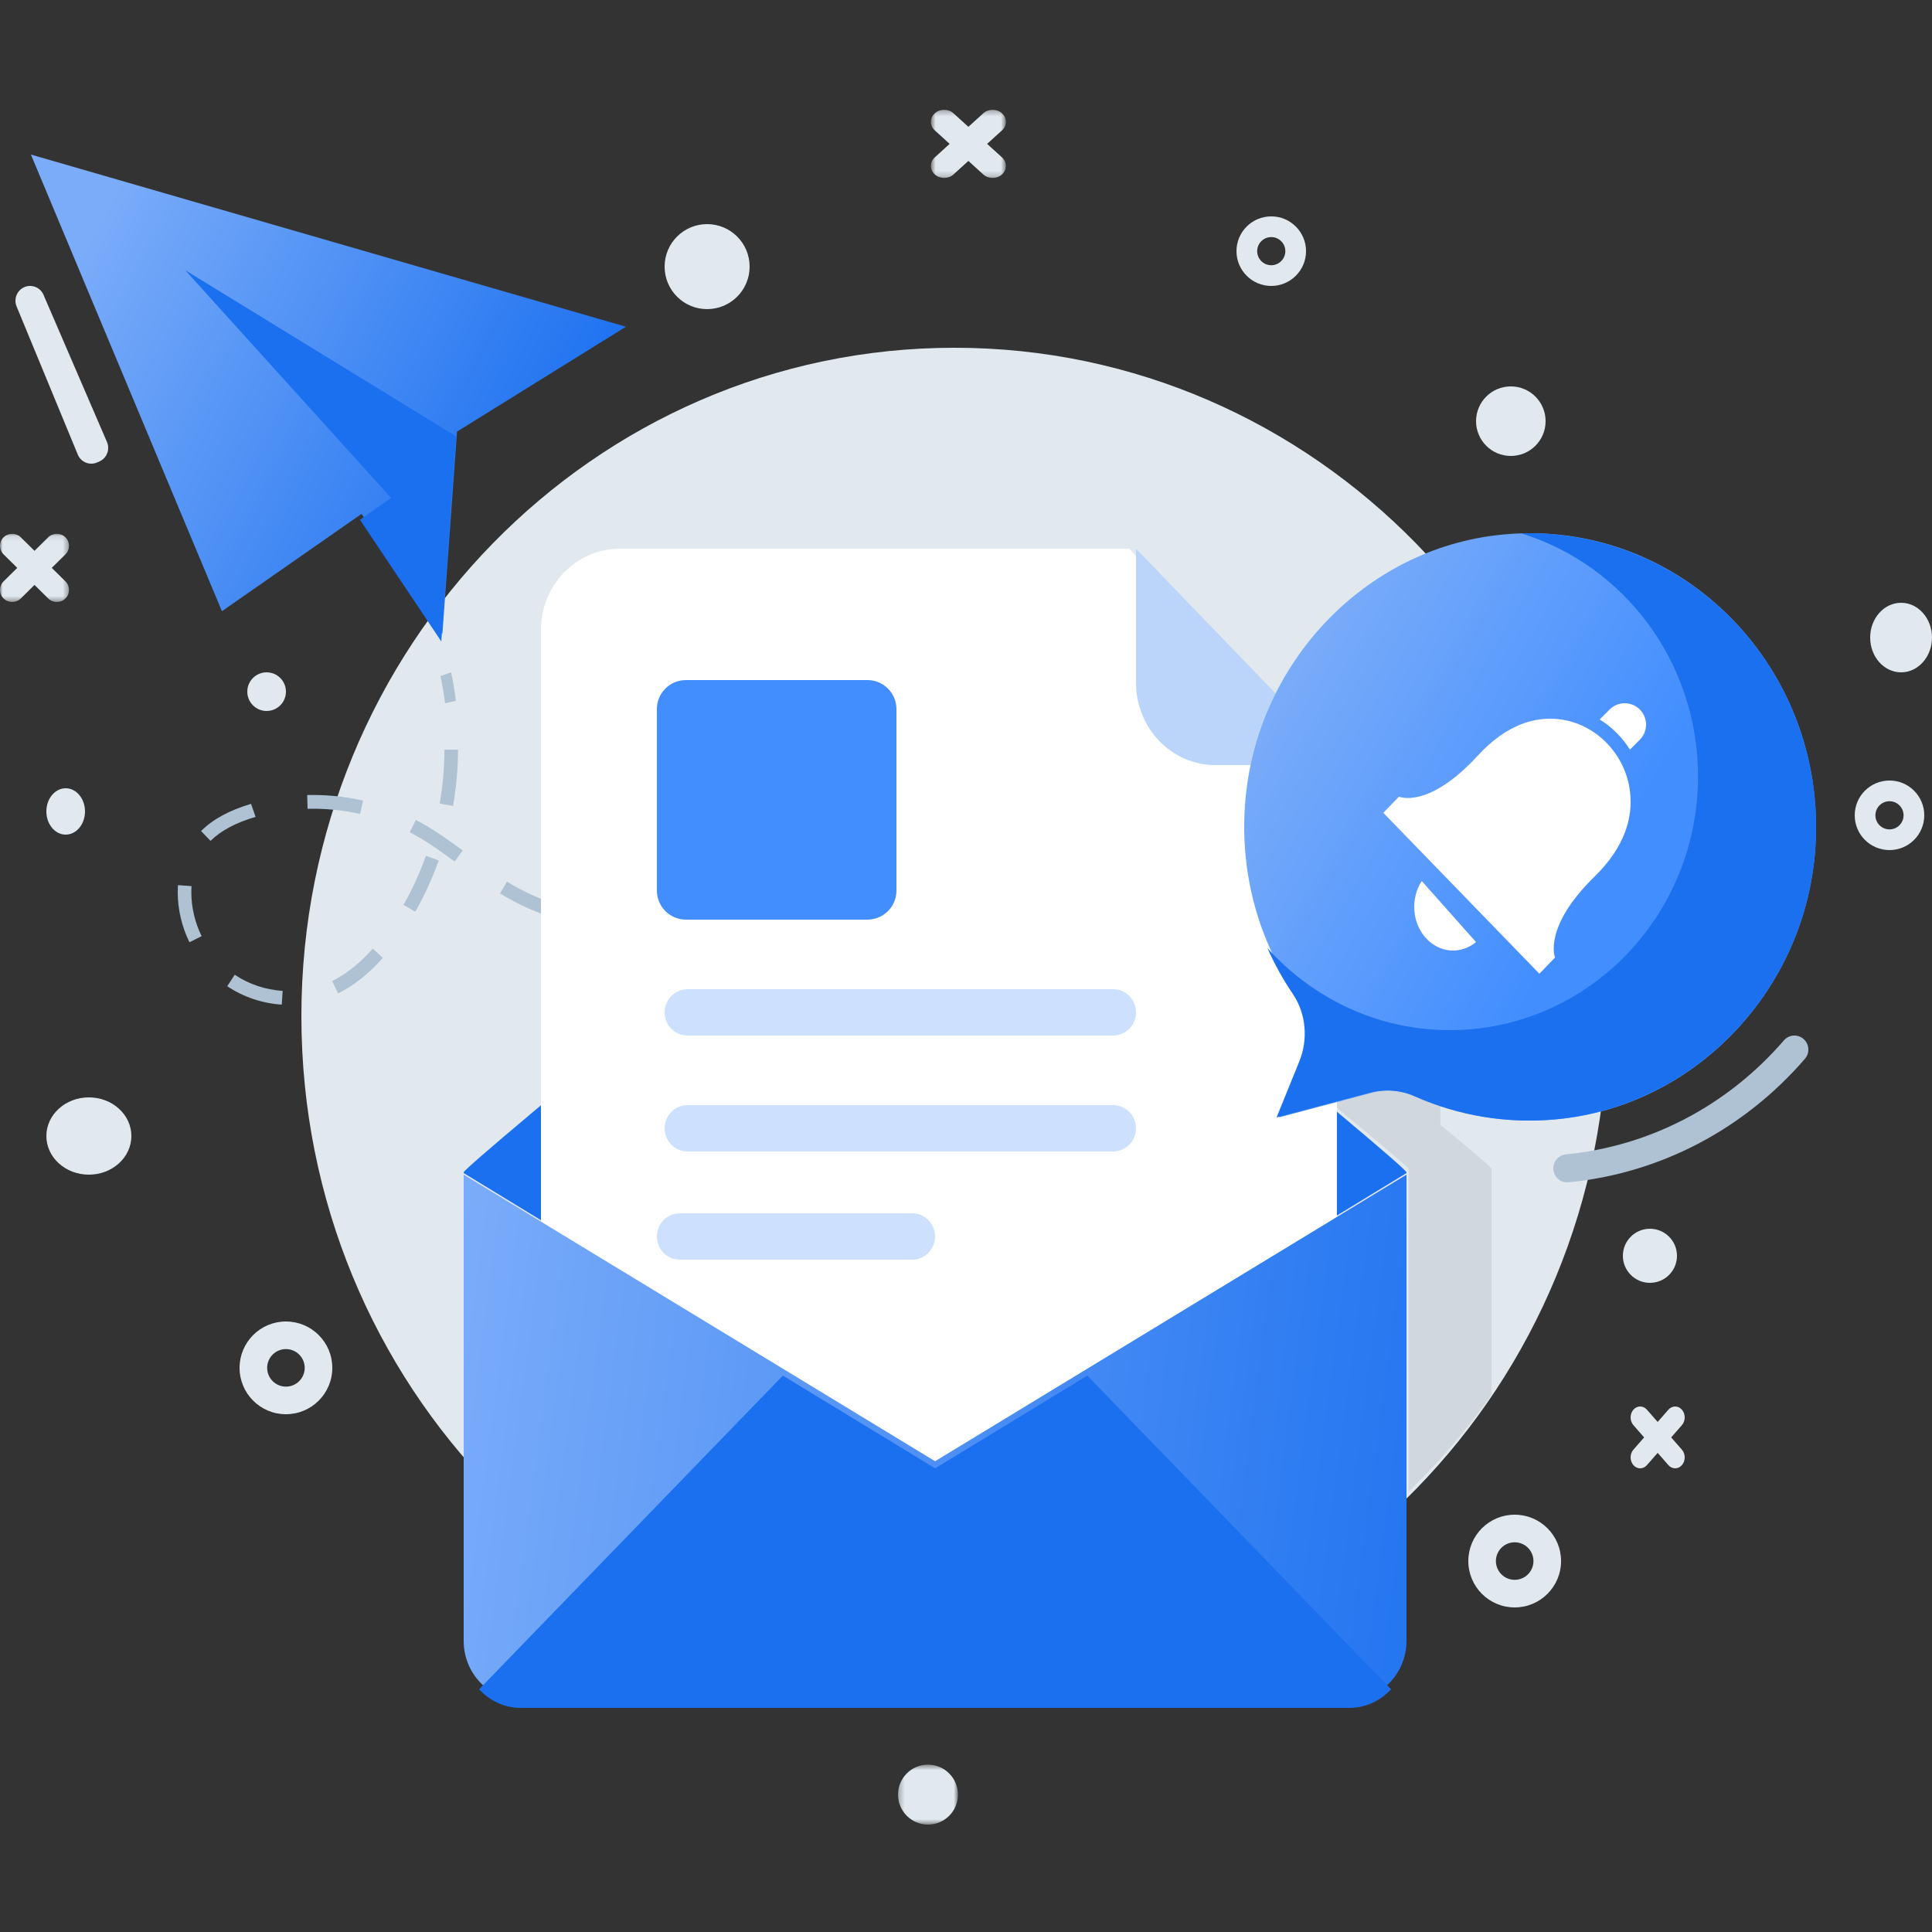 <svg xmlns="http://www.w3.org/2000/svg" xmlns:xlink="http://www.w3.org/1999/xlink" width="354" height="354" viewBox="0 0 354 354">
    <rect x="0" y="0" width="354" height="354" fill="#333333" stroke="none"/>
    <defs>
        <linearGradient id="vuduum6uqa" x1="88.279%" x2="1.499%" y1="73.511%" y2="37.316%">
            <stop offset="0%" stop-color="#1B70F0"/>
            <stop offset="100%" stop-color="#7AACF9"/>
        </linearGradient>
        <linearGradient id="fnlxpdzffb" x1="112.995%" x2="-4.327%" y1="62.587%" y2="53.828%">
            <stop offset="0%" stop-color="#1B70F0"/>
            <stop offset="100%" stop-color="#7AACF9"/>
        </linearGradient>
        <linearGradient id="arteu1ho5c" x1="58.563%" x2="4.018%" y1="63.513%" y2="30.436%">
            <stop offset="0%" stop-color="#428EFF"/>
            <stop offset="100%" stop-color="#7AACF9"/>
        </linearGradient>
        <path id="vfkzgpbrqd" d="M0.287 0.488L11.268 0.488 11.268 11.47 0.287 11.47z"/>
        <path id="1et75pmncf" d="M0.649 0.295L14.386 0.295 14.386 12.782 0.649 12.782z"/>
        <path id="mlr41xr7oh" d="M0 0.104L12.644 0.104 12.644 12.592 0 12.592z"/>
    </defs>
    <g fill="none" fill-rule="evenodd">
        <g>
            <g>
                <g>
                    <g>
                        <path fill="#E1E8EE" d="M294.528 166.38c0-67.646-53.57-122.484-119.652-122.484S55.224 98.734 55.224 166.38c0 67.646 53.57 122.484 119.652 122.484s119.652-54.838 119.652-122.484" transform="translate(-786 -2277) translate(70 2229) translate(716 48) translate(0 19.824)"/>
                        <path fill="#000" d="M273.288 194.447v41.29c-4.506 6.402-9.572 12.31-15.177 17.727v-59.017h-.021v-.14c-.07-.306-7.449-6.45-13.122-11.115v-2.58l6.863-1.781c2.827-.726 5.791-.494 8.43.656 1.192.515 2.427 1.009 3.665 1.407v5.393c5.673 4.666 9.27 7.714 9.338 8.02v.14h.024z" opacity=".074" transform="translate(-786 -2277) translate(70 2229) translate(716 48) translate(0 19.824)"/>
                        <path fill="url(#vuduum6uqa)" d="M5.664 8.496L40.663 92.169 66.241 74.34 81.065 96.288 83.739 59.262 114.696 40.041z" transform="translate(-786 -2277) translate(70 2229) translate(716 48) translate(0 19.824)"/>
                        <path fill="#1B70F0" d="M71.661 71.405L40.266 93.525 65.964 75.425 80.857 97.704 83.544 60.123 33.984 29.736z" transform="translate(-786 -2277) translate(70 2229) translate(716 48) translate(0 19.824)"/>
                        <path fill="#1B70F0" d="M82.886 69.384L33.984 29.736 83.544 60.161z" transform="translate(-786 -2277) translate(70 2229) translate(716 48) translate(0 19.824)"/>
                        <path fill="#AEC2D3" d="M81.557 109.032c-.226-1.681-.509-3.359-.845-4.987l1.95-.677c.353 1.705.649 3.461.882 5.219l-1.987.445zM83.009 127.84l-2.448-.44c.57-3.259.866-6.579.883-9.872l2.486.014c-.016 3.433-.324 6.899-.921 10.299zm-17.027 1.486c-2.83-.64-5.728-.966-8.622-.966l-1.007.011-.062-2.52c3.424-.085 6.88.252 10.236 1.016l-.545 2.459zm-27.403 4.922l-1.74-1.802c2.19-2.174 5.185-3.8 9.156-4.979l.836 2.38c-3.658 1.082-6.385 2.55-8.252 4.4zm44.725 3.792c-2.286-1.69-4.743-3.464-7.404-4.94l-.834-.446 1.141-2.24c.296.154.593.313.886.475 2.791 1.549 5.427 3.45 7.677 5.112l-1.466 2.04zm106.848 3.32l-.766-2.396c3.161-1.04 6.31-2.127 9.438-3.254l.832 2.377c-3.15 1.133-6.318 2.228-9.504 3.273zm-19.33 5.583l-.582-2.449c3.11-.766 6.347-1.633 9.619-2.583l.687 2.426c-3.307.958-6.578 1.833-9.723 2.606zm-94.726.28l-2.158-1.255c1.613-2.842 2.992-5.867 4.105-8.99l2.338.854c-1.16 3.262-2.6 6.421-4.285 9.391zm24.824 1.003c-2.925-1.007-5.664-2.239-8.146-3.66-.39-.22-.779-.451-1.164-.688l1.285-2.158c.364.222.727.44 1.1.65 2.35 1.347 4.95 2.513 7.727 3.471l-.802 2.385zm50.136 2.549l-.335-2.498c3.2-.441 6.496-.993 9.8-1.639l.471 2.475c-3.349.655-6.692 1.215-9.936 1.662zm-30.193 1.147l-1.588-.125c-3.057-.258-5.827-.606-8.47-1.07l.423-2.483c2.57.45 5.27.79 8.254 1.042l1.554.118-.173 2.518zm10.09.33l-.012-2.521c3.242-.016 6.575-.15 9.91-.398l.181 2.513c-3.389.253-6.78.39-10.08.406zm-96.242.576c-1.405-2.881-2.145-6.048-2.143-9.158 0-.257.004-.513.015-.766l.031-.548 2.48.184-.025.461c-.01.226-.013.447-.013.669-.002 2.725.65 5.507 1.885 8.042l-2.23 1.116zm27.247 9.371l-1.098-2.26c2.588-1.29 5.09-3.288 7.44-5.94l1.852 1.684c-2.565 2.893-5.323 5.088-8.194 6.516zm-10.333 2.057c-3.612-.245-7.067-1.411-9.99-3.377l1.373-2.101c2.565 1.722 5.601 2.747 8.782 2.96l-.165 2.518z" transform="translate(-786 -2277) translate(70 2229) translate(716 48) translate(0 19.824)"/>
                        <path fill="#00C8B7" d="M210.471 134.52l-.903-2.4c1.584-.609 3.163-1.226 4.739-1.848l.925 2.391c-1.582.624-3.17 1.245-4.76 1.857" transform="translate(-786 -2277) translate(70 2229) translate(716 48) translate(0 19.824)"/>
                        <path fill="#AEC2D3" d="M287.166 196.824c-1.298 0-2.41-.993-2.538-2.324-.136-1.414.89-2.671 2.294-2.806 15.42-1.507 29.607-8.925 39.946-20.892.927-1.073 2.54-1.18 3.599-.25 1.064.934 1.175 2.558.25 3.629-11.202 12.962-26.578 21-43.303 22.631-.084.008-.167.012-.248.012" transform="translate(-786 -2277) translate(70 2229) translate(716 48) translate(0 19.824)"/>
                        <path fill="#1B70F0" d="M257.712 195.118L171.335 247.8 84.96 195.118c0-.044 0-.103.011-.147.073-.334 4.841-4.45 12.11-10.559.07-.057.128-.116.197-.174 23.852-20.028 74.057-61.046 74.057-61.046s50.207 41.018 74.059 61.046c7.382 6.195 12.234 10.385 12.303 10.733.015.044.015.103.015.147" transform="translate(-786 -2277) translate(70 2229) translate(716 48) translate(0 19.824)"/>
                        <path fill="#FFF" d="M206.88 80.712h-93.275c-8 0-14.485 6.644-14.485 14.84v144.486c0 8.198 6.485 14.842 14.485 14.842h116.878c8 0 14.485-6.644 14.485-14.842V119.733L206.88 80.712z" transform="translate(-786 -2277) translate(70 2229) translate(716 48) translate(0 19.824)"/>
                        <path fill="#BBD5FA" d="M208.152 105.28c0 8.33 6.511 15.08 14.542 15.08h23.69l-38.232-39.648v24.569z" transform="translate(-786 -2277) translate(70 2229) translate(716 48) translate(0 19.824)"/>
                        <path fill="#428EFF" d="M158.928 104.784h-33.236c-2.947 0-5.332 2.385-5.332 5.33v33.236c0 2.943 2.385 5.33 5.332 5.33h33.236c2.943 0 5.328-2.387 5.328-5.33v-33.236c0-2.945-2.385-5.33-5.328-5.33" transform="translate(-786 -2277) translate(70 2229) translate(716 48) translate(0 19.824)"/>
                        <path fill="#CDE1FF" d="M203.953 161.424h-77.98c-2.317 0-4.197 1.902-4.197 4.248s1.88 4.248 4.197 4.248h77.98c2.319 0 4.199-1.902 4.199-4.248s-1.88-4.248-4.2-4.248M203.953 182.664h-77.98c-2.317 0-4.197 1.902-4.197 4.248s1.88 4.248 4.197 4.248h77.98c2.319 0 4.199-1.902 4.199-4.248s-1.88-4.248-4.2-4.248M167.136 202.488H124.56c-2.32 0-4.2 1.902-4.2 4.248s1.88 4.248 4.2 4.248h42.576c2.317 0 4.2-1.902 4.2-4.248s-1.883-4.248-4.2-4.248" transform="translate(-786 -2277) translate(70 2229) translate(716 48) translate(0 19.824)"/>
                        <path fill="url(#fnlxpdzffb)" d="M257.712 195.408v85.435c0 5.973-4.736 10.853-10.527 10.853H95.458c-5.791 0-10.498-4.88-10.498-10.853v-85.435l86.375 52.508 86.377-52.508z" transform="translate(-786 -2277) translate(70 2229) translate(716 48) translate(0 19.824)"/>
                        <path fill="#1B70F0" d="M254.88 289.703l-55.648-57.471-27.887 16.983-27.902-16.991-55.651 57.477c1.914 2.089 4.604 3.411 7.601 3.411h151.873c2.996 0 5.69-1.32 7.614-3.41" transform="translate(-786 -2277) translate(70 2229) translate(716 48) translate(0 19.824)"/>
                        <path fill="url(#arteu1ho5c)" d="M275.07 78.147c-25.106 2.532-45.162 23.785-46.958 49.627-.893 12.86 2.657 24.805 9.19 34.47 2.462 3.641 2.865 8.346 1.211 12.44l-4.14 10.235 16.923-4.506c2.756-.733 5.671-.503 8.285.66 7.845 3.495 16.68 5.087 25.967 4.166 24.64-2.45 44.578-22.888 46.96-48.197 3.193-33.953-24.367-62.227-57.438-58.895" transform="translate(-786 -2277) translate(70 2229) translate(716 48) translate(0 19.824)"/>
                        <path fill="#FFF" d="M282.057 158.592l2.868-2.958s-2.276-5.535 7.27-14.87c5.683-5.554 6.957-10.935 6.494-15.334-.734-7-6.28-12.719-13.068-13.476-4.266-.478-9.483.835-14.871 6.696-9.05 9.847-14.42 7.498-14.42 7.498l-2.866 2.956 28.593 29.488zM260.505 141.6c-2.046 3.137-1.814 7.564.707 10.4 2.52 2.836 6.455 3.095 9.244.796l-9.951-11.196zM300.456 115.725l-1.8 1.803c-1.4-2.232-3.303-4.137-5.544-5.525l1.815-1.818c1.533-1.537 4.01-1.537 5.544 0 1.519 1.521 1.519 4.003-.015 5.54" transform="translate(-786 -2277) translate(70 2229) translate(716 48) translate(0 19.824)"/>
                        <path fill="#1B70F0" d="M278.702 77.899c18.752 5.74 32.425 23.493 32.425 44.53 0 25.682-20.363 46.5-45.481 46.5-13.236 0-25.111-5.814-33.422-15.036 1.31 2.929 2.847 5.727 4.626 8.348 2.473 3.64 2.878 8.346 1.216 12.44l-4.16 10.24 17.003-4.507c2.772-.734 5.699-.506 8.325.658 7.882 3.496 16.76 5.09 26.09 4.166 24.758-2.451 44.791-22.892 47.182-48.205 3.082-32.618-22.347-59.977-53.804-59.134" transform="translate(-786 -2277) translate(70 2229) translate(716 48) translate(0 19.824)"/>
                        <path fill="#E1E8EE" d="M7.973 34.198l11.629 26.967c.59 1.374-.036 2.973-1.398 3.568l-.414.18c-1.367.597-2.955-.047-3.534-1.436L3.042 36.33c-.59-1.424.11-3.058 1.542-3.594 1.335-.497 2.822.143 3.39 1.462M52.391 234.247c-1.9 0-3.438-1.54-3.438-3.44 0-1.898 1.539-3.438 3.438-3.438 1.901 0 3.44 1.54 3.44 3.438 0 1.9-1.539 3.44-3.44 3.44m0-11.935c-4.692 0-8.495 3.803-8.495 8.495 0 4.694 3.803 8.497 8.495 8.497 4.692 0 8.497-3.803 8.497-8.497 0-4.692-3.805-8.495-8.497-8.495M277.535 269.648c-1.9 0-3.44-1.54-3.44-3.44s1.54-3.438 3.44-3.438c1.901 0 3.44 1.539 3.44 3.438 0 1.9-1.539 3.44-3.44 3.44m0-11.936c-4.692 0-8.495 3.804-8.495 8.496 0 4.694 3.803 8.496 8.495 8.496 4.692 0 8.497-3.802 8.497-8.496 0-4.692-3.805-8.496-8.497-8.496M346.211 132.144c-1.423 0-2.579-1.154-2.579-2.579 0-1.425 1.156-2.58 2.579-2.58 1.425 0 2.58 1.155 2.58 2.58s-1.155 2.579-2.58 2.579m0-8.952c-3.519 0-6.371 2.854-6.371 6.373s2.852 6.371 6.371 6.371c3.52 0 6.373-2.852 6.373-6.371 0-3.519-2.852-6.373-6.373-6.373M232.932 28.774c-1.424 0-2.58-1.154-2.58-2.578 0-1.425 1.156-2.58 2.58-2.58 1.424 0 2.58 1.155 2.58 2.58 0 1.424-1.156 2.578-2.58 2.578m0-8.95c-3.52 0-6.372 2.853-6.372 6.372 0 3.52 2.853 6.372 6.372 6.372 3.52 0 6.372-2.853 6.372-6.372 0-3.52-2.853-6.372-6.372-6.372M16.283 181.248c-4.3 0-7.787 3.17-7.787 7.079 0 3.91 3.486 7.081 7.787 7.081 4.303 0 7.789-3.171 7.789-7.081 0-3.91-3.486-7.079-7.789-7.079M302.316 205.32c-2.736 0-4.956 2.22-4.956 4.956 0 2.738 2.22 4.956 4.956 4.956s4.956-2.218 4.956-4.956c0-2.736-2.22-4.956-4.956-4.956M129.565 21.24c-4.304 0-7.789 3.487-7.789 7.788s3.485 7.788 7.789 7.788c4.302 0 7.787-3.487 7.787-7.788s-3.485-7.788-7.787-7.788" transform="translate(-786 -2277) translate(70 2229) translate(716 48) translate(0 19.824)"/>
                        <g transform="translate(-786 -2277) translate(70 2229) translate(716 48) translate(0 19.824) translate(164.256 303.024)">
                            <mask id="qcnlpi8kbe" fill="#fff">
                                <use xlink:href="#vfkzgpbrqd"/>
                            </mask>
                            <path fill="#E1E8EE" d="M5.778.488c-3.032 0-5.49 2.459-5.49 5.49 0 3.032 2.458 5.493 5.49 5.493 3.031 0 5.49-2.46 5.49-5.492S8.809.489 5.778.489" mask="url(#qcnlpi8kbe)"/>
                        </g>
                        <path fill="#E1E8EE" d="M276.828 50.976c-3.52 0-6.372 2.854-6.372 6.373 0 3.517 2.852 6.371 6.372 6.371s6.372-2.854 6.372-6.371c0-3.52-2.852-6.373-6.372-6.373M48.852 103.368c-1.955 0-3.54 1.585-3.54 3.54s1.585 3.54 3.54 3.54 3.54-1.585 3.54-3.54-1.585-3.54-3.54-3.54M348.335 90.624c-3.128 0-5.663 2.853-5.663 6.372 0 3.519 2.535 6.372 5.663 6.372 3.13 0 5.665-2.853 5.665-6.372 0-3.519-2.535-6.372-5.665-6.372M12.037 124.608c-1.955 0-3.541 1.901-3.541 4.248 0 2.347 1.586 4.248 3.54 4.248s3.54-1.901 3.54-4.248c0-2.347-1.586-4.248-3.54-4.248" transform="translate(-786 -2277) translate(70 2229) translate(716 48) translate(0 19.824)"/>
                        <g transform="translate(-786 -2277) translate(70 2229) translate(716 48) translate(0 19.824) translate(169.92)">
                            <mask id="504p0lhjtg" fill="#fff">
                                <use xlink:href="#1et75pmncf"/>
                            </mask>
                            <path fill="#E1E8EE" d="M10.952 6.538l2.725-2.477c.945-.859.945-2.263 0-3.122-.945-.86-2.492-.86-3.435 0L7.517 3.416 4.793.939c-.945-.86-2.49-.86-3.435 0-.945.859-.945 2.263 0 3.122l2.724 2.477-2.724 2.477c-.945.86-.945 2.264 0 3.123.945.86 2.49.86 3.435 0l2.724-2.477 2.725 2.477c.943.86 2.49.86 3.435 0 .945-.859.945-2.264 0-3.123l-2.725-2.477z" mask="url(#504p0lhjtg)"/>
                        </g>
                        <g transform="translate(-786 -2277) translate(70 2229) translate(716 48) translate(0 19.824) translate(0 77.88)">
                            <mask id="6co68oh8zi" fill="#fff">
                                <use xlink:href="#mlr41xr7oh"/>
                            </mask>
                            <path fill="#E1E8EE" d="M9.484 6.348l2.508-2.477c.87-.859.87-2.263 0-3.122-.87-.86-2.292-.86-3.162 0L6.322 3.226 3.814.749c-.87-.86-2.292-.86-3.162 0-.87.859-.87 2.263 0 3.122L3.16 6.348.652 8.825c-.87.86-.87 2.264 0 3.123.87.86 2.292.86 3.162 0l2.508-2.477 2.508 2.477c.87.86 2.292.86 3.162 0 .87-.859.87-2.264 0-3.123L9.484 6.348z" mask="url(#6co68oh8zi)"/>
                        </g>
                        <path fill="#E1E8EE" d="M306.21 243.552l1.966-2.247c.683-.778.683-2.052 0-2.833-.68-.779-1.796-.779-2.477 0l-1.966 2.247-1.968-2.247c-.68-.779-1.796-.779-2.477 0-.683.78-.683 2.055 0 2.833l1.964 2.247-1.964 2.247c-.683.78-.683 2.054 0 2.833.681.779 1.796.779 2.477 0l1.968-2.247 1.966 2.247c.68.779 1.797.779 2.477 0 .683-.779.683-2.053 0-2.833l-1.966-2.247z" transform="translate(-786 -2277) translate(70 2229) translate(716 48) translate(0 19.824)"/>
                    </g>
                </g>
            </g>
        </g>
    </g>
</svg>
